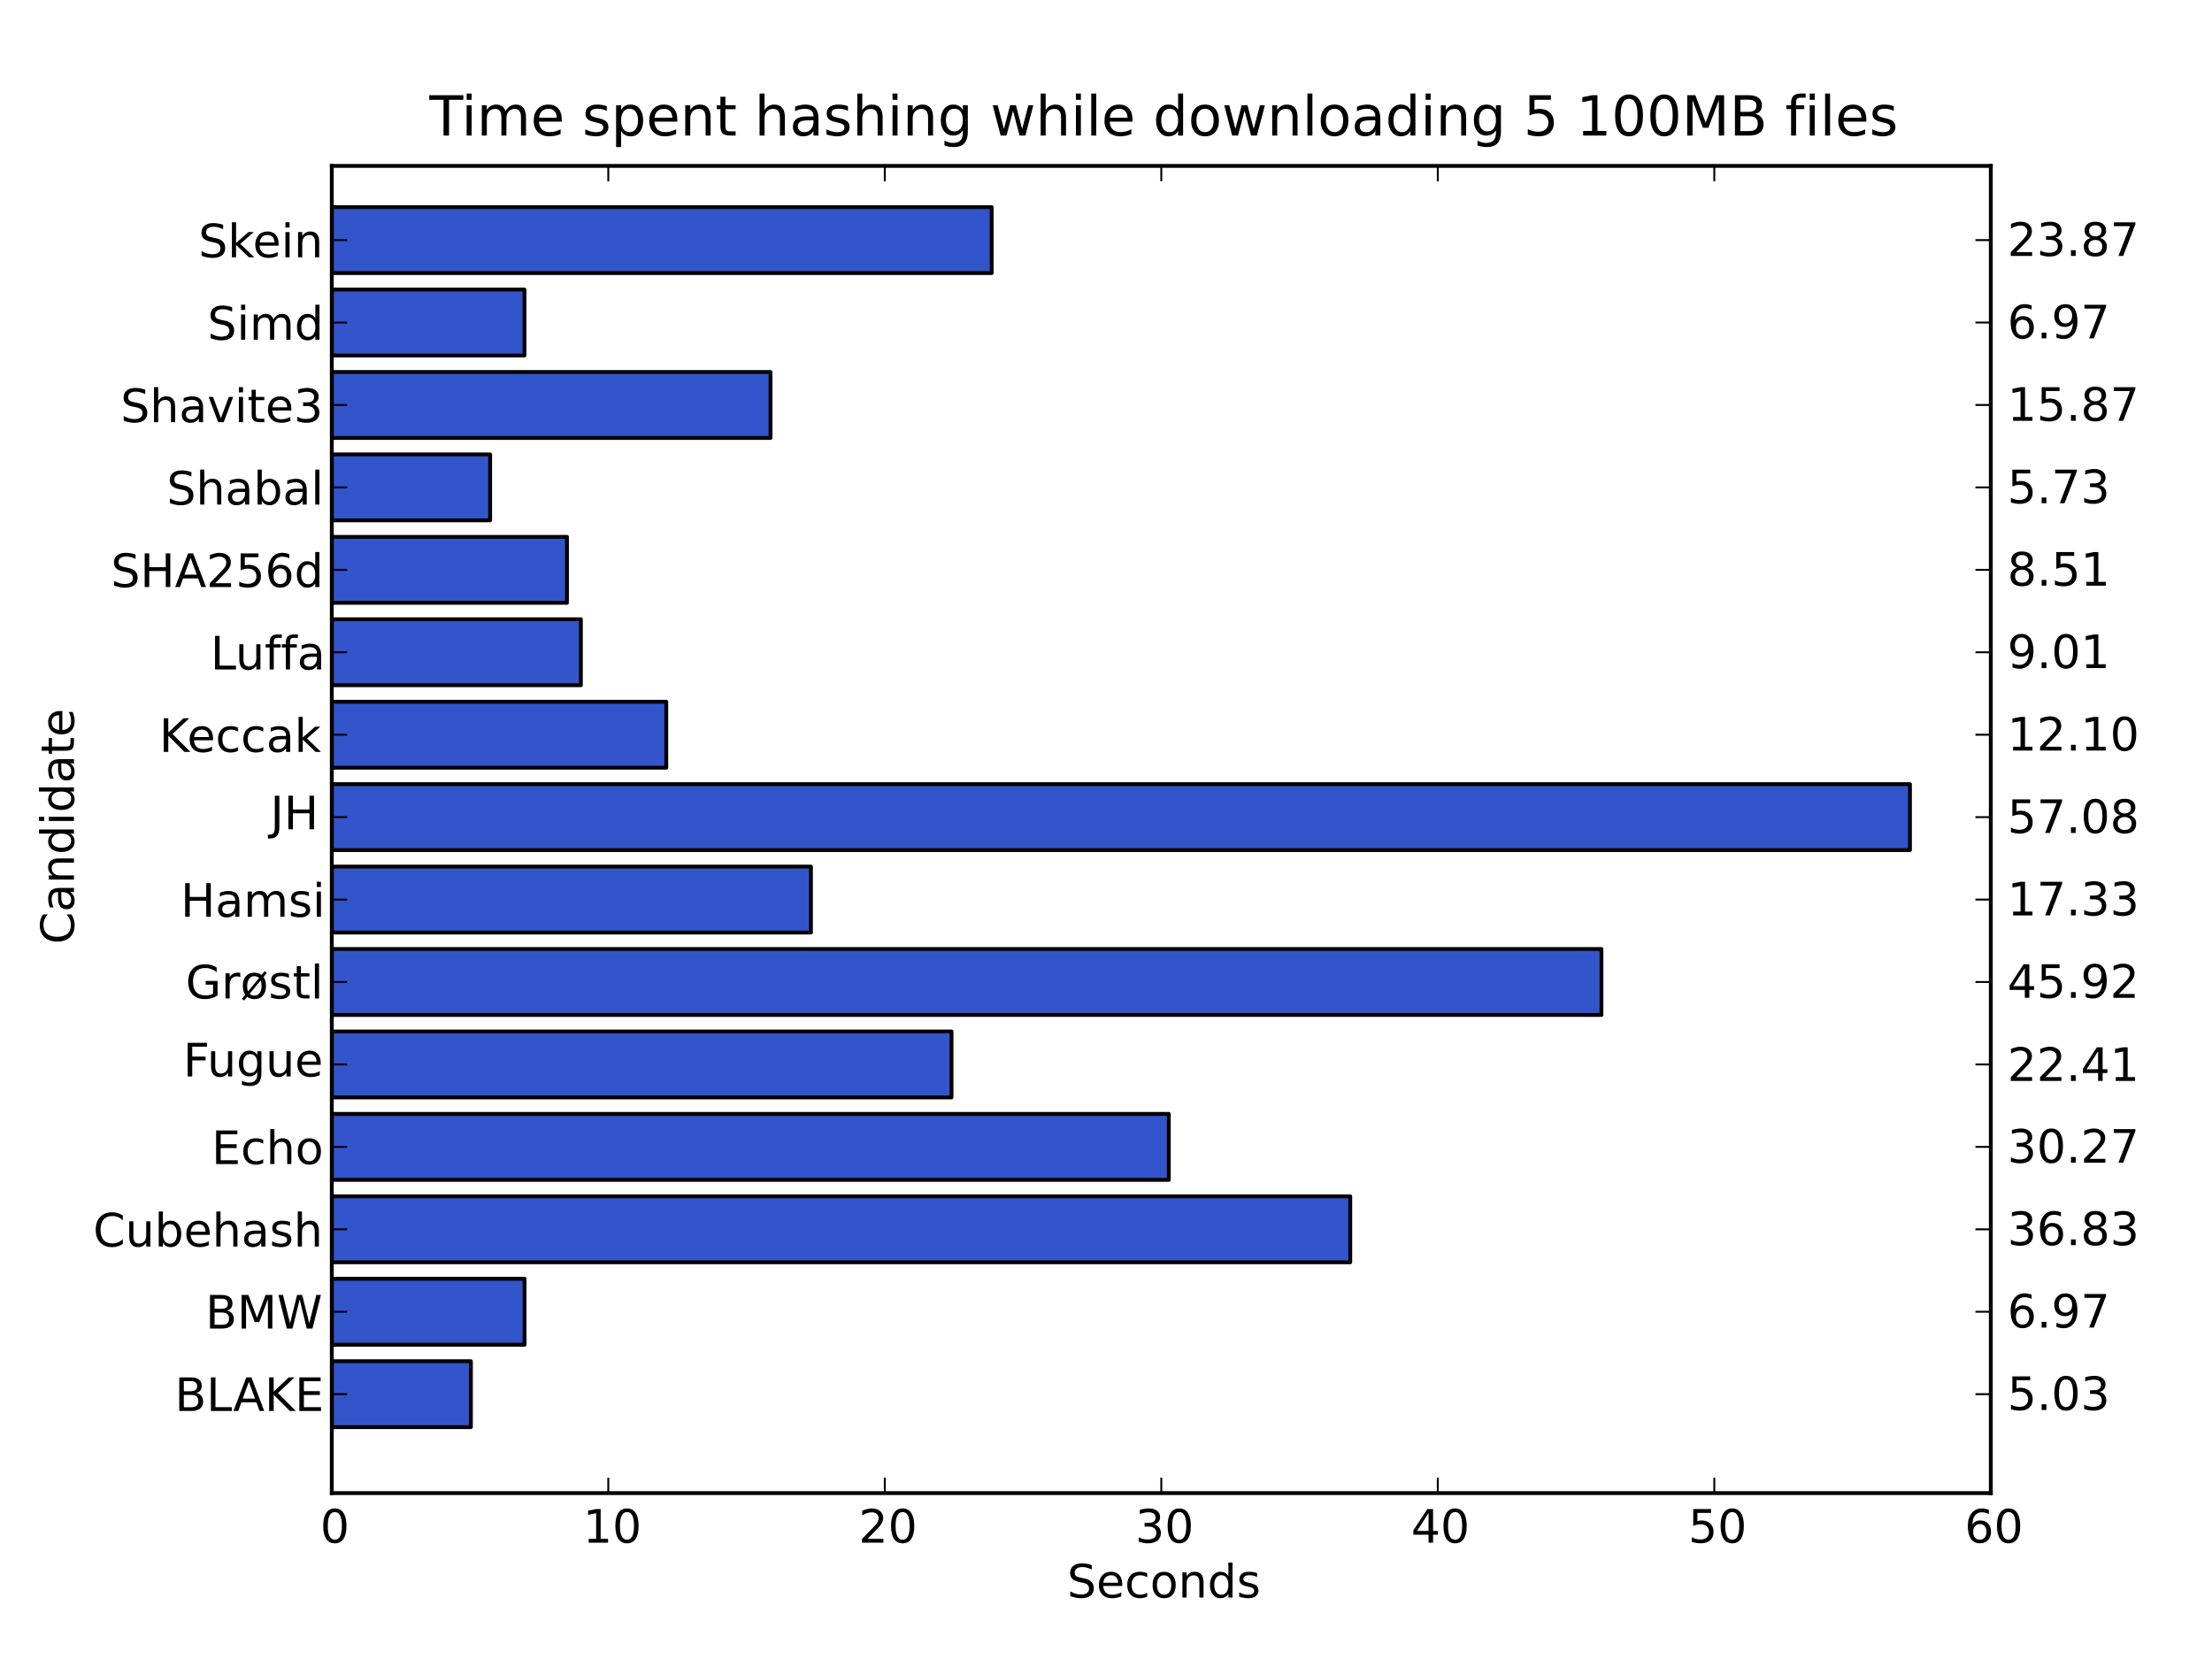 <?xml version="1.0" standalone="no"?>
<!DOCTYPE svg PUBLIC "-//W3C//DTD SVG 1.1//EN"
  "http://www.w3.org/Graphics/SVG/1.1/DTD/svg11.dtd">
<!-- Created with matplotlib (http://matplotlib.sourceforge.net/) -->
<svg width="576pt" height="432pt" viewBox="0 0 576 432"
   xmlns="http://www.w3.org/2000/svg"
   xmlns:xlink="http://www.w3.org/1999/xlink"
   version="1.1"
   id="svg1">
<rect x="0" y="0" width="576" height="432" fill="#333333" stroke="none"/>
<g id="figure1">
<g id="patch1">
<path style="fill: #ffffff; stroke: #ffffff; stroke-width: 1; stroke-linejoin: round; stroke-linecap: square;  opacity: 1"  d="M0 432L576 432L576 0
L0 0L0 432"/>
</g>
<g id="axes1">
<g id="patch2">
<path style="fill: #ffffff; opacity: 1"  d="M86.4 388.8L518.4 388.8L518.4 43.2
L86.4 43.2L86.4 388.8"/>
</g>
<g id="patch3">
<defs>
  <clipPath id="p9ee3a203635fc7e74cf248b87b5ff425">
<rect x="86.4" y="43.2" width="432" height="345.6"/>
  </clipPath>
</defs><path style="fill: #3355cc; stroke: #000000; stroke-width: 1; stroke-linejoin: round; stroke-linecap: square;  opacity: 1" clip-path="url(#p9ee3a203635fc7e74cf248b87b5ff425)" d="M86.4 371.627L122.622 371.627L122.622 354.455
L86.4 354.455L86.4 371.627"/>
</g>
<g id="patch4">
<path style="fill: #3355cc; stroke: #000000; stroke-width: 1; stroke-linejoin: round; stroke-linecap: square;  opacity: 1" clip-path="url(#p9ee3a203635fc7e74cf248b87b5ff425)" d="M86.4 350.161L136.592 350.161L136.592 332.989
L86.4 332.989L86.4 350.161"/>
</g>
<g id="patch5">
<path style="fill: #3355cc; stroke: #000000; stroke-width: 1; stroke-linejoin: round; stroke-linecap: square;  opacity: 1" clip-path="url(#p9ee3a203635fc7e74cf248b87b5ff425)" d="M86.4 328.696L351.605 328.696L351.605 311.523
L86.4 311.523L86.4 328.696"/>
</g>
<g id="patch6">
<path style="fill: #3355cc; stroke: #000000; stroke-width: 1; stroke-linejoin: round; stroke-linecap: square;  opacity: 1" clip-path="url(#p9ee3a203635fc7e74cf248b87b5ff425)" d="M86.4 307.23L304.354 307.23L304.354 290.057
L86.4 290.057L86.4 307.23"/>
</g>
<g id="patch7">
<path style="fill: #3355cc; stroke: #000000; stroke-width: 1; stroke-linejoin: round; stroke-linecap: square;  opacity: 1" clip-path="url(#p9ee3a203635fc7e74cf248b87b5ff425)" d="M86.4 285.764L247.771 285.764L247.771 268.591
L86.4 268.591L86.4 285.764"/>
</g>
<g id="patch8">
<path style="fill: #3355cc; stroke: #000000; stroke-width: 1; stroke-linejoin: round; stroke-linecap: square;  opacity: 1" clip-path="url(#p9ee3a203635fc7e74cf248b87b5ff425)" d="M86.4 264.298L417.011 264.298L417.011 247.125
L86.4 247.125L86.4 264.298"/>
</g>
<g id="patch9">
<path style="fill: #3355cc; stroke: #000000; stroke-width: 1; stroke-linejoin: round; stroke-linecap: square;  opacity: 1" clip-path="url(#p9ee3a203635fc7e74cf248b87b5ff425)" d="M86.4 242.832L211.169 242.832L211.169 225.66
L86.4 225.66L86.4 242.832"/>
</g>
<g id="patch10">
<path style="fill: #3355cc; stroke: #000000; stroke-width: 1; stroke-linejoin: round; stroke-linecap: square;  opacity: 1" clip-path="url(#p9ee3a203635fc7e74cf248b87b5ff425)" d="M86.4 221.366L497.351 221.366L497.351 204.194
L86.4 204.194L86.4 221.366"/>
</g>
<g id="patch11">
<path style="fill: #3355cc; stroke: #000000; stroke-width: 1; stroke-linejoin: round; stroke-linecap: square;  opacity: 1" clip-path="url(#p9ee3a203635fc7e74cf248b87b5ff425)" d="M86.4 199.901L173.497 199.901L173.497 182.728
L86.4 182.728L86.4 199.901"/>
</g>
<g id="patch12">
<path style="fill: #3355cc; stroke: #000000; stroke-width: 1; stroke-linejoin: round; stroke-linecap: square;  opacity: 1" clip-path="url(#p9ee3a203635fc7e74cf248b87b5ff425)" d="M86.4 178.435L151.261 178.435L151.261 161.262
L86.4 161.262L86.4 178.435"/>
</g>
<g id="patch13">
<path style="fill: #3355cc; stroke: #000000; stroke-width: 1; stroke-linejoin: round; stroke-linecap: square;  opacity: 1" clip-path="url(#p9ee3a203635fc7e74cf248b87b5ff425)" d="M86.4 156.969L147.637 156.969L147.637 139.796
L86.4 139.796L86.4 156.969"/>
</g>
<g id="patch14">
<path style="fill: #3355cc; stroke: #000000; stroke-width: 1; stroke-linejoin: round; stroke-linecap: square;  opacity: 1" clip-path="url(#p9ee3a203635fc7e74cf248b87b5ff425)" d="M86.4 135.503L127.631 135.503L127.631 118.33
L86.4 118.33L86.4 135.503"/>
</g>
<g id="patch15">
<path style="fill: #3355cc; stroke: #000000; stroke-width: 1; stroke-linejoin: round; stroke-linecap: square;  opacity: 1" clip-path="url(#p9ee3a203635fc7e74cf248b87b5ff425)" d="M86.4 114.037L200.641 114.037L200.641 96.865
L86.4 96.865L86.4 114.037"/>
</g>
<g id="patch16">
<path style="fill: #3355cc; stroke: #000000; stroke-width: 1; stroke-linejoin: round; stroke-linecap: square;  opacity: 1" clip-path="url(#p9ee3a203635fc7e74cf248b87b5ff425)" d="M86.4 92.571L136.571 92.571L136.571 75.399
L86.4 75.399L86.4 92.571"/>
</g>
<g id="patch17">
<path style="fill: #3355cc; stroke: #000000; stroke-width: 1; stroke-linejoin: round; stroke-linecap: square;  opacity: 1" clip-path="url(#p9ee3a203635fc7e74cf248b87b5ff425)" d="M86.4 71.106L258.228 71.106L258.228 53.933
L86.4 53.933L86.4 71.106"/>
</g>
<g id="matplotlib.axis1">
<g id="xtick1">
<g id="line2d1">
<defs><path id="m30e32995789d870ad79a2e54c91cf9c6" d="M0 0L0 -4"/></defs>
<g ><use style="fill: none; stroke: #000000; stroke-width: 0.5; stroke-linejoin: round; stroke-linecap: butt;  opacity: 1" xlink:href="#m30e32995789d870ad79a2e54c91cf9c6" x="86.4" y="388.8"/>
</g></g>
<g id="line2d2">
<defs><path id="m9281cae24120827b11d5ea8a7ad3e96b" d="M0 0L0 4"/></defs>
<g ><use style="fill: none; stroke: #000000; stroke-width: 0.5; stroke-linejoin: round; stroke-linecap: butt;  opacity: 1" xlink:href="#m9281cae24120827b11d5ea8a7ad3e96b" x="86.4" y="43.2"/>
</g></g>
<g id="text1">
<defs>
<path id="c_7a2040fe3b94fcd41d0a72c84e93b115" d="M31.781 -66.406q-7.609 0 -11.453 7.5q-3.828 7.484 -3.828 22.531q0 14.984 3.828 22.484q3.844 7.5 11.453 7.5q7.672 0 11.5 -7.5q3.844 -7.5 3.844 -22.484q0 -15.047 -3.844 -22.531q-3.828 -7.5 -11.5 -7.5M31.781 -74.219q12.266 0 18.734 9.703q6.469 9.688 6.469 28.141q0 18.406 -6.469 28.109q-6.469 9.688 -18.734 9.688q-12.25 0 -18.719 -9.688q-6.469 -9.703 -6.469 -28.109q0 -18.453 6.469 -28.141q6.469 -9.703 18.719 -9.703"/>
</defs>
<g style="fill: #000000; opacity: 1" transform="translate(83.377,401.706)scale(0.12)">
<use xlink:href="#c_7a2040fe3b94fcd41d0a72c84e93b115"/>
</g>
</g>
</g>
<g id="xtick2">
<g id="line2d3">
<g ><use style="fill: none; stroke: #000000; stroke-width: 0.5; stroke-linejoin: round; stroke-linecap: butt;  opacity: 1" xlink:href="#m30e32995789d870ad79a2e54c91cf9c6" x="158.4" y="388.8"/>
</g></g>
<g id="line2d4">
<g ><use style="fill: none; stroke: #000000; stroke-width: 0.5; stroke-linejoin: round; stroke-linecap: butt;  opacity: 1" xlink:href="#m9281cae24120827b11d5ea8a7ad3e96b" x="158.4" y="43.2"/>
</g></g>
<g id="text2">
<defs>
<path id="c_42baa63129a918535c52adb20d687ea7" d="M12.406 -8.297l16.109 0l0 -55.625l-17.531 3.516l0 -8.984l17.438 -3.516l9.859 0l0 64.609l16.109 0l0 8.297l-41.984 0z"/>
</defs>
<g style="fill: #000000; opacity: 1" transform="translate(151.814,401.706)scale(0.12)">
<use xlink:href="#c_42baa63129a918535c52adb20d687ea7"/>
<use xlink:href="#c_7a2040fe3b94fcd41d0a72c84e93b115" x="63.623"/>
</g>
</g>
</g>
<g id="xtick3">
<g id="line2d5">
<g ><use style="fill: none; stroke: #000000; stroke-width: 0.5; stroke-linejoin: round; stroke-linecap: butt;  opacity: 1" xlink:href="#m30e32995789d870ad79a2e54c91cf9c6" x="230.4" y="388.8"/>
</g></g>
<g id="line2d6">
<g ><use style="fill: none; stroke: #000000; stroke-width: 0.5; stroke-linejoin: round; stroke-linecap: butt;  opacity: 1" xlink:href="#m9281cae24120827b11d5ea8a7ad3e96b" x="230.4" y="43.2"/>
</g></g>
<g id="text3">
<defs>
<path id="c_ed3f3ed3ebfbd18bcb9c012009a68ad1" d="M19.188 -8.297l34.422 0l0 8.297l-46.281 0l0 -8.297q5.609 -5.812 15.297 -15.594q9.703 -9.797 12.188 -12.641q4.734 -5.312 6.609 -9q1.891 -3.688 1.891 -7.25q0 -5.812 -4.078 -9.469q-4.078 -3.672 -10.625 -3.672q-4.641 0 -9.797 1.609q-5.141 1.609 -11 4.891l0 -9.969q5.953 -2.391 11.125 -3.609q5.188 -1.219 9.484 -1.219q11.328 0 18.062 5.672q6.734 5.656 6.734 15.125q0 4.5 -1.688 8.531q-1.672 4.016 -6.125 9.484q-1.219 1.422 -7.766 8.188q-6.531 6.766 -18.453 18.922"/>
</defs>
<g style="fill: #000000; opacity: 1" transform="translate(223.595,401.706)scale(0.12)">
<use xlink:href="#c_ed3f3ed3ebfbd18bcb9c012009a68ad1"/>
<use xlink:href="#c_7a2040fe3b94fcd41d0a72c84e93b115" x="63.623"/>
</g>
</g>
</g>
<g id="xtick4">
<g id="line2d7">
<g ><use style="fill: none; stroke: #000000; stroke-width: 0.5; stroke-linejoin: round; stroke-linecap: butt;  opacity: 1" xlink:href="#m30e32995789d870ad79a2e54c91cf9c6" x="302.4" y="388.8"/>
</g></g>
<g id="line2d8">
<g ><use style="fill: none; stroke: #000000; stroke-width: 0.5; stroke-linejoin: round; stroke-linecap: butt;  opacity: 1" xlink:href="#m9281cae24120827b11d5ea8a7ad3e96b" x="302.4" y="43.2"/>
</g></g>
<g id="text4">
<defs>
<path id="c_3dcfa38a02242cb63ec6726c6e70be7a" d="M40.578 -39.312q7.078 1.516 11.047 6.312q3.984 4.781 3.984 11.812q0 10.781 -7.422 16.703q-7.422 5.906 -21.094 5.906q-4.578 0 -9.438 -0.906q-4.859 -0.906 -10.031 -2.719l0 -9.516q4.094 2.391 8.969 3.609q4.891 1.219 10.219 1.219q9.266 0 14.125 -3.656q4.859 -3.656 4.859 -10.641q0 -6.453 -4.516 -10.078q-4.516 -3.641 -12.562 -3.641l-8.5 0l0 -8.109l8.891 0q7.266 0 11.125 -2.906q3.859 -2.906 3.859 -8.375q0 -5.609 -3.984 -8.609q-3.969 -3.016 -11.391 -3.016q-4.062 0 -8.703 0.891q-4.641 0.875 -10.203 2.719l0 -8.781q5.625 -1.562 10.531 -2.344q4.906 -0.781 9.25 -0.781q11.234 0 17.766 5.109q6.547 5.094 6.547 13.781q0 6.062 -3.469 10.234q-3.469 4.172 -9.859 5.781"/>
</defs>
<g style="fill: #000000; opacity: 1" transform="translate(295.619,401.706)scale(0.12)">
<use xlink:href="#c_3dcfa38a02242cb63ec6726c6e70be7a"/>
<use xlink:href="#c_7a2040fe3b94fcd41d0a72c84e93b115" x="63.623"/>
</g>
</g>
</g>
<g id="xtick5">
<g id="line2d9">
<g ><use style="fill: none; stroke: #000000; stroke-width: 0.5; stroke-linejoin: round; stroke-linecap: butt;  opacity: 1" xlink:href="#m30e32995789d870ad79a2e54c91cf9c6" x="374.4" y="388.8"/>
</g></g>
<g id="line2d10">
<g ><use style="fill: none; stroke: #000000; stroke-width: 0.5; stroke-linejoin: round; stroke-linecap: butt;  opacity: 1" xlink:href="#m9281cae24120827b11d5ea8a7ad3e96b" x="374.4" y="43.2"/>
</g></g>
<g id="text5">
<defs>
<path id="c_a0416418d96557a09b8c1332d34883ba" d="M37.797 -64.312l-24.906 38.922l24.906 0zM35.203 -72.906l12.406 0l0 47.516l10.406 0l0 8.203l-10.406 0l0 17.188l-9.812 0l0 -17.188l-32.906 0l0 -9.516z"/>
</defs>
<g style="fill: #000000; opacity: 1" transform="translate(367.455,401.706)scale(0.12)">
<use xlink:href="#c_a0416418d96557a09b8c1332d34883ba"/>
<use xlink:href="#c_7a2040fe3b94fcd41d0a72c84e93b115" x="63.623"/>
</g>
</g>
</g>
<g id="xtick6">
<g id="line2d11">
<g ><use style="fill: none; stroke: #000000; stroke-width: 0.5; stroke-linejoin: round; stroke-linecap: butt;  opacity: 1" xlink:href="#m30e32995789d870ad79a2e54c91cf9c6" x="446.4" y="388.8"/>
</g></g>
<g id="line2d12">
<g ><use style="fill: none; stroke: #000000; stroke-width: 0.5; stroke-linejoin: round; stroke-linecap: butt;  opacity: 1" xlink:href="#m9281cae24120827b11d5ea8a7ad3e96b" x="446.4" y="43.2"/>
</g></g>
<g id="text6">
<defs>
<path id="c_1260a2df50f305f3db244e29828f968e" d="M10.797 -72.906l38.719 0l0 8.312l-29.688 0l0 17.859q2.141 -0.734 4.281 -1.094q2.156 -0.359 4.312 -0.359q12.203 0 19.328 6.688q7.141 6.688 7.141 18.109q0 11.766 -7.328 18.297q-7.328 6.516 -20.656 6.516q-4.594 0 -9.359 -0.781q-4.75 -0.781 -9.828 -2.344l0 -9.922q4.391 2.391 9.078 3.562q4.688 1.172 9.906 1.172q8.453 0 13.375 -4.438q4.938 -4.438 4.938 -12.062q0 -7.609 -4.938 -12.047q-4.922 -4.453 -13.375 -4.453q-3.953 0 -7.891 0.875q-3.922 0.875 -8.016 2.734z"/>
</defs>
<g style="fill: #000000; opacity: 1" transform="translate(439.619,401.706)scale(0.12)">
<use xlink:href="#c_1260a2df50f305f3db244e29828f968e"/>
<use xlink:href="#c_7a2040fe3b94fcd41d0a72c84e93b115" x="63.623"/>
</g>
</g>
</g>
<g id="xtick7">
<g id="line2d13">
<g ><use style="fill: none; stroke: #000000; stroke-width: 0.5; stroke-linejoin: round; stroke-linecap: butt;  opacity: 1" xlink:href="#m30e32995789d870ad79a2e54c91cf9c6" x="518.4" y="388.8"/>
</g></g>
<g id="line2d14">
<g ><use style="fill: none; stroke: #000000; stroke-width: 0.5; stroke-linejoin: round; stroke-linecap: butt;  opacity: 1" xlink:href="#m9281cae24120827b11d5ea8a7ad3e96b" x="518.4" y="43.2"/>
</g></g>
<g id="text7">
<defs>
<path id="c_cc8d6d580d1b10c8632f7a42cd53db8a" d="M33.016 -40.375q-6.641 0 -10.531 4.547q-3.875 4.531 -3.875 12.438q0 7.859 3.875 12.438q3.891 4.562 10.531 4.562q6.641 0 10.516 -4.562q3.875 -4.578 3.875 -12.438q0 -7.906 -3.875 -12.438q-3.875 -4.547 -10.516 -4.547M52.594 -71.297l0 8.984q-3.719 -1.75 -7.5 -2.672q-3.781 -0.938 -7.5 -0.938q-9.766 0 -14.922 6.594q-5.141 6.594 -5.875 19.922q2.875 -4.25 7.219 -6.516q4.359 -2.266 9.578 -2.266q10.984 0 17.359 6.672q6.375 6.656 6.375 18.125q0 11.234 -6.641 18.031q-6.641 6.781 -17.672 6.781q-12.656 0 -19.344 -9.688q-6.688 -9.703 -6.688 -28.109q0 -17.281 8.203 -27.562q8.203 -10.281 22.016 -10.281q3.719 0 7.5 0.734q3.781 0.734 7.891 2.188"/>
</defs>
<g style="fill: #000000; opacity: 1" transform="translate(511.58,401.706)scale(0.12)">
<use xlink:href="#c_cc8d6d580d1b10c8632f7a42cd53db8a"/>
<use xlink:href="#c_7a2040fe3b94fcd41d0a72c84e93b115" x="63.623"/>
</g>
</g>
</g>
<g id="text8">
<defs>
<path id="c_b672e4bee30772019085dff1098f516d" d="M53.516 -70.516l0 9.625q-5.609 -2.688 -10.594 -4q-4.984 -1.328 -9.625 -1.328q-8.047 0 -12.422 3.125q-4.375 3.125 -4.375 8.891q0 4.844 2.906 7.312q2.906 2.453 11.016 3.969l5.953 1.219q11.031 2.109 16.281 7.406q5.25 5.297 5.25 14.172q0 10.609 -7.109 16.078q-7.094 5.469 -20.812 5.469q-5.172 0 -11.016 -1.172q-5.828 -1.172 -12.078 -3.469l0 -10.156q6 3.359 11.766 5.078q5.766 1.703 11.328 1.703q8.438 0 13.031 -3.312q4.594 -3.328 4.594 -9.484q0 -5.359 -3.297 -8.391q-3.297 -3.031 -10.812 -4.547l-6.016 -1.172q-11.031 -2.188 -15.969 -6.875q-4.922 -4.688 -4.922 -13.047q0 -9.672 6.812 -15.234q6.812 -5.562 18.766 -5.562q5.141 0 10.453 0.938q5.328 0.922 10.891 2.766"/>
<path id="c_0bce5afba2dc6b9024b26277c38ad8e8" d="M56.203 -29.594l0 4.391l-41.312 0q0.594 9.281 5.594 14.141q5 4.859 13.938 4.859q5.172 0 10.031 -1.266q4.859 -1.266 9.656 -3.812l0 8.5q-4.844 2.047 -9.922 3.125q-5.078 1.078 -10.297 1.078q-13.094 0 -20.734 -7.609q-7.641 -7.625 -7.641 -20.625q0 -13.422 7.25 -21.297q7.25 -7.891 19.562 -7.891q11.031 0 17.453 7.109q6.422 7.094 6.422 19.297M47.219 -32.234q-0.094 -7.359 -4.125 -11.75q-4.031 -4.406 -10.672 -4.406q-7.516 0 -12.031 4.25q-4.516 4.25 -5.203 11.969z"/>
<path id="c_d650c37394b681142a10dfc54356d478" d="M48.781 -52.594l0 8.406q-3.812 -2.109 -7.641 -3.156q-3.828 -1.047 -7.734 -1.047q-8.75 0 -13.594 5.547q-4.828 5.531 -4.828 15.547q0 10.016 4.828 15.562q4.844 5.531 13.594 5.531q3.906 0 7.734 -1.047q3.828 -1.047 7.641 -3.156l0 8.312q-3.766 1.75 -7.797 2.625q-4.016 0.891 -8.562 0.891q-12.359 0 -19.641 -7.766q-7.266 -7.766 -7.266 -20.953q0 -13.375 7.344 -21.031q7.359 -7.672 20.156 -7.672q4.141 0 8.094 0.859q3.953 0.844 7.672 2.547"/>
<path id="c_f05dd90d41f04bb96ef1ca503cc2044b" d="M30.609 -48.391q-7.219 0 -11.422 5.641q-4.203 5.641 -4.203 15.453q0 9.812 4.172 15.453q4.188 5.641 11.453 5.641q7.188 0 11.375 -5.656q4.203 -5.672 4.203 -15.438q0 -9.719 -4.203 -15.406q-4.188 -5.688 -11.375 -5.688M30.609 -56q11.719 0 18.406 7.625q6.703 7.609 6.703 21.078q0 13.422 -6.703 21.078q-6.688 7.641 -18.406 7.641q-11.766 0 -18.438 -7.641q-6.656 -7.656 -6.656 -21.078q0 -13.469 6.656 -21.078q6.672 -7.625 18.438 -7.625"/>
<path id="c_fe791a90f5471e2ab20a5ed41a7fa451" d="M54.891 -33.016l0 33.016l-8.984 0l0 -32.719q0 -7.766 -3.031 -11.609q-3.031 -3.859 -9.078 -3.859q-7.281 0 -11.484 4.641q-4.203 4.625 -4.203 12.641l0 30.906l-9.031 0l0 -54.688l9.031 0l0 8.5q3.234 -4.938 7.594 -7.375q4.375 -2.438 10.094 -2.438q9.422 0 14.25 5.828q4.844 5.828 4.844 17.156"/>
<path id="c_d821beae607506e87470f334d9ff47af" d="M45.406 -46.391l0 -29.594l8.984 0l0 75.984l-8.984 0l0 -8.203q-2.828 4.875 -7.156 7.25q-4.312 2.375 -10.375 2.375q-9.906 0 -16.141 -7.906q-6.219 -7.922 -6.219 -20.812q0 -12.891 6.219 -20.797q6.234 -7.906 16.141 -7.906q6.062 0 10.375 2.375q4.328 2.359 7.156 7.234M14.797 -27.297q0 9.906 4.078 15.547q4.078 5.641 11.203 5.641q7.125 0 11.219 -5.641q4.109 -5.641 4.109 -15.547q0 -9.906 -4.109 -15.547q-4.094 -5.641 -11.219 -5.641q-7.125 0 -11.203 5.641q-4.078 5.641 -4.078 15.547"/>
<path id="c_8e0810ad13fe20a2a87a2619799b154d" d="M44.281 -53.078l0 8.5q-3.797 -1.953 -7.906 -2.922q-4.094 -0.984 -8.5 -0.984q-6.688 0 -10.031 2.047q-3.344 2.047 -3.344 6.156q0 3.125 2.391 4.906q2.391 1.781 9.625 3.391l3.078 0.688q9.562 2.047 13.594 5.781q4.031 3.734 4.031 10.422q0 7.625 -6.031 12.078q-6.031 4.438 -16.578 4.438q-4.391 0 -9.156 -0.859q-4.766 -0.859 -10.031 -2.562l0 -9.281q4.984 2.594 9.812 3.891q4.828 1.281 9.578 1.281q6.344 0 9.75 -2.172q3.422 -2.172 3.422 -6.125q0 -3.656 -2.469 -5.609q-2.453 -1.953 -10.812 -3.766l-3.125 -0.734q-8.344 -1.75 -12.062 -5.391q-3.703 -3.641 -3.703 -9.984q0 -7.719 5.469 -11.906q5.469 -4.203 15.531 -4.203q4.969 0 9.359 0.734q4.406 0.719 8.109 2.188"/>
</defs>
<g style="fill: #000000; opacity: 1" transform="translate(277.869,416.003)scale(0.12)">
<use xlink:href="#c_b672e4bee30772019085dff1098f516d"/>
<use xlink:href="#c_0bce5afba2dc6b9024b26277c38ad8e8" x="63.477"/>
<use xlink:href="#c_d650c37394b681142a10dfc54356d478" x="125"/>
<use xlink:href="#c_f05dd90d41f04bb96ef1ca503cc2044b" x="179.98"/>
<use xlink:href="#c_fe791a90f5471e2ab20a5ed41a7fa451" x="241.162"/>
<use xlink:href="#c_d821beae607506e87470f334d9ff47af" x="304.541"/>
<use xlink:href="#c_8e0810ad13fe20a2a87a2619799b154d" x="368.018"/>
</g>
</g>
</g>
<g id="matplotlib.axis2">
<g id="ytick1">
<g id="line2d15">
<defs><path id="m3400efa6b1638b3fea9e19e898273957" d="M0 0L4 0"/></defs>
<g ><use style="fill: none; stroke: #000000; stroke-width: 0.5; stroke-linejoin: round; stroke-linecap: butt;  opacity: 1" xlink:href="#m3400efa6b1638b3fea9e19e898273957" x="86.4" y="363.041"/>
</g></g>
<g id="line2d16">
<defs><path id="m20b58b2501143cb5e0a5e8f1ef6f1643" d="M0 0L-4 0"/></defs>
<g ><use style="fill: none; stroke: #000000; stroke-width: 0.5; stroke-linejoin: round; stroke-linecap: butt;  opacity: 1" xlink:href="#m20b58b2501143cb5e0a5e8f1ef6f1643" x="518.4" y="363.041"/>
</g></g>
<g id="text9">
<defs>
<path id="c_425fd1cbcd899bef0a79975ae4756bf8" d="M19.672 -34.812l0 26.703l15.828 0q7.953 0 11.781 -3.297q3.844 -3.297 3.844 -10.078q0 -6.844 -3.844 -10.078q-3.828 -3.25 -11.781 -3.25zM19.672 -64.797l0 21.969l14.609 0q7.219 0 10.75 -2.703q3.547 -2.719 3.547 -8.281q0 -5.516 -3.547 -8.25q-3.531 -2.734 -10.75 -2.734zM9.812 -72.906l25.203 0q11.281 0 17.375 4.688q6.109 4.688 6.109 13.328q0 6.703 -3.125 10.656q-3.125 3.953 -9.188 4.922q7.281 1.562 11.312 6.531q4.031 4.953 4.031 12.375q0 9.766 -6.641 15.094q-6.641 5.312 -18.906 5.312l-26.172 0z"/>
<path id="c_07e3f33241aff50afcba519606f2a979" d="M9.812 -72.906l9.859 0l0 64.609l35.5 0l0 8.297l-45.359 0z"/>
<path id="c_6023715d605f81e6eb43b7f9d77e7c51" d="M34.188 -63.188l-13.391 36.281l26.812 0zM28.609 -72.906l11.188 0l27.781 72.906l-10.25 0l-6.641 -18.703l-32.859 0l-6.641 18.703l-10.406 0z"/>
<path id="c_7aecf22c350a602b3f972fa102c17cac" d="M9.812 -72.906l9.859 0l0 30.812l32.719 -30.812l12.703 0l-36.188 33.984l38.766 38.922l-12.984 0l-35.016 -35.109l0 35.109l-9.859 0z"/>
<path id="c_dbe439baa035de1a298d0549b22269d8" d="M9.812 -72.906l46.094 0l0 8.312l-36.234 0l0 21.578l34.719 0l0 8.297l-34.719 0l0 26.422l37.109 0l0 8.297l-46.969 0z"/>
</defs>
<g style="fill: #000000; opacity: 1" transform="translate(45.509,367.416)scale(0.12)">
<use xlink:href="#c_425fd1cbcd899bef0a79975ae4756bf8"/>
<use xlink:href="#c_07e3f33241aff50afcba519606f2a979" x="68.604"/>
<use xlink:href="#c_6023715d605f81e6eb43b7f9d77e7c51" x="126.566"/>
<use xlink:href="#c_7aecf22c350a602b3f972fa102c17cac" x="194.975"/>
<use xlink:href="#c_dbe439baa035de1a298d0549b22269d8" x="260.551"/>
</g>
</g>
</g>
<g id="ytick2">
<g id="line2d17">
<g ><use style="fill: none; stroke: #000000; stroke-width: 0.5; stroke-linejoin: round; stroke-linecap: butt;  opacity: 1" xlink:href="#m3400efa6b1638b3fea9e19e898273957" x="86.4" y="341.575"/>
</g></g>
<g id="line2d18">
<g ><use style="fill: none; stroke: #000000; stroke-width: 0.5; stroke-linejoin: round; stroke-linecap: butt;  opacity: 1" xlink:href="#m20b58b2501143cb5e0a5e8f1ef6f1643" x="518.4" y="341.575"/>
</g></g>
<g id="text10">
<defs>
<path id="c_72234ddc5dcad8d05c893ef0371171da" d="M9.812 -72.906l14.703 0l18.594 49.609l18.703 -49.609l14.703 0l0 72.906l-9.625 0l0 -64.016l-18.797 50l-9.906 0l-18.797 -50l0 64.016l-9.578 0z"/>
<path id="c_a61a29e824874b7d7ff806198f94f785" d="M3.328 -72.906l9.953 0l15.328 61.625l15.281 -61.625l11.094 0l15.328 61.625l15.281 -61.625l10.016 0l-18.312 72.906l-12.406 0l-15.375 -63.281l-15.531 63.281l-12.406 0z"/>
</defs>
<g style="fill: #000000; opacity: 1" transform="translate(53.509,345.95)scale(0.12)">
<use xlink:href="#c_425fd1cbcd899bef0a79975ae4756bf8"/>
<use xlink:href="#c_72234ddc5dcad8d05c893ef0371171da" x="68.604"/>
<use xlink:href="#c_a61a29e824874b7d7ff806198f94f785" x="154.883"/>
</g>
</g>
</g>
<g id="ytick3">
<g id="line2d19">
<g ><use style="fill: none; stroke: #000000; stroke-width: 0.5; stroke-linejoin: round; stroke-linecap: butt;  opacity: 1" xlink:href="#m3400efa6b1638b3fea9e19e898273957" x="86.4" y="320.109"/>
</g></g>
<g id="line2d20">
<g ><use style="fill: none; stroke: #000000; stroke-width: 0.5; stroke-linejoin: round; stroke-linecap: butt;  opacity: 1" xlink:href="#m20b58b2501143cb5e0a5e8f1ef6f1643" x="518.4" y="320.109"/>
</g></g>
<g id="text11">
<defs>
<path id="c_a469f8ee191679fe73f3b765bd271597" d="M64.406 -67.281l0 10.391q-4.984 -4.641 -10.625 -6.922q-5.641 -2.297 -11.984 -2.297q-12.5 0 -19.141 7.641q-6.641 7.641 -6.641 22.094q0 14.406 6.641 22.047q6.641 7.641 19.141 7.641q6.344 0 11.984 -2.297q5.641 -2.297 10.625 -6.938l0 10.312q-5.172 3.516 -10.969 5.281q-5.781 1.75 -12.219 1.75q-16.562 0 -26.094 -10.125q-9.516 -10.141 -9.516 -27.672q0 -17.578 9.516 -27.703q9.531 -10.141 26.094 -10.141q6.531 0 12.312 1.734q5.797 1.734 10.875 5.203"/>
<path id="c_3b515ad41f960e225ec85275856806ca" d="M8.5 -21.578l0 -33.109l8.984 0l0 32.766q0 7.766 3.016 11.656q3.031 3.875 9.094 3.875q7.266 0 11.484 -4.641q4.234 -4.641 4.234 -12.656l0 -31l8.984 0l0 54.688l-8.984 0l0 -8.406q-3.266 4.984 -7.594 7.406q-4.312 2.422 -10.031 2.422q-9.422 0 -14.312 -5.859q-4.875 -5.859 -4.875 -17.141M31.109 -56z"/>
<path id="c_5cc9741494d2ad8f9764e03ae145569f" d="M48.688 -27.297q0 -9.906 -4.078 -15.547q-4.078 -5.641 -11.203 -5.641q-7.141 0 -11.219 5.641q-4.078 5.641 -4.078 15.547q0 9.906 4.078 15.547q4.078 5.641 11.219 5.641q7.125 0 11.203 -5.641q4.078 -5.641 4.078 -15.547M18.109 -46.391q2.844 -4.875 7.156 -7.234q4.328 -2.375 10.328 -2.375q9.969 0 16.188 7.906q6.234 7.906 6.234 20.797q0 12.891 -6.234 20.812q-6.219 7.906 -16.188 7.906q-6 0 -10.328 -2.375q-4.312 -2.375 -7.156 -7.25l0 8.203l-9.031 0l0 -75.984l9.031 0z"/>
<path id="c_74d54c94aa871ec39e2bc6697dde6c00" d="M54.891 -33.016l0 33.016l-8.984 0l0 -32.719q0 -7.766 -3.031 -11.609q-3.031 -3.859 -9.078 -3.859q-7.281 0 -11.484 4.641q-4.203 4.625 -4.203 12.641l0 30.906l-9.031 0l0 -75.984l9.031 0l0 29.797q3.234 -4.938 7.594 -7.375q4.375 -2.438 10.094 -2.438q9.422 0 14.25 5.828q4.844 5.828 4.844 17.156"/>
<path id="c_01d93a582460e35a7945ca50d148ffeb" d="M34.281 -27.484q-10.891 0 -15.094 2.484q-4.203 2.484 -4.203 8.5q0 4.781 3.156 7.594q3.156 2.797 8.562 2.797q7.484 0 12 -5.297q4.516 -5.297 4.516 -14.078l0 -2zM52.203 -31.203l0 31.203l-8.984 0l0 -8.297q-3.078 4.969 -7.672 7.344q-4.594 2.375 -11.234 2.375q-8.391 0 -13.359 -4.719q-4.953 -4.719 -4.953 -12.625q0 -9.219 6.172 -13.906q6.188 -4.688 18.438 -4.688l12.609 0l0 -0.891q0 -6.203 -4.078 -9.594q-4.078 -3.391 -11.453 -3.391q-4.688 0 -9.141 1.125q-4.438 1.125 -8.531 3.375l0 -8.312q4.922 -1.906 9.562 -2.844q4.641 -0.953 9.031 -0.953q11.875 0 17.734 6.156q5.859 6.141 5.859 18.641"/>
</defs>
<g style="fill: #000000; opacity: 1" transform="translate(24.259,324.586)scale(0.12)">
<use xlink:href="#c_a469f8ee191679fe73f3b765bd271597"/>
<use xlink:href="#c_3b515ad41f960e225ec85275856806ca" x="69.824"/>
<use xlink:href="#c_5cc9741494d2ad8f9764e03ae145569f" x="133.203"/>
<use xlink:href="#c_0bce5afba2dc6b9024b26277c38ad8e8" x="196.68"/>
<use xlink:href="#c_74d54c94aa871ec39e2bc6697dde6c00" x="258.203"/>
<use xlink:href="#c_01d93a582460e35a7945ca50d148ffeb" x="321.582"/>
<use xlink:href="#c_8e0810ad13fe20a2a87a2619799b154d" x="382.861"/>
<use xlink:href="#c_74d54c94aa871ec39e2bc6697dde6c00" x="434.961"/>
</g>
</g>
</g>
<g id="ytick4">
<g id="line2d21">
<g ><use style="fill: none; stroke: #000000; stroke-width: 0.5; stroke-linejoin: round; stroke-linecap: butt;  opacity: 1" xlink:href="#m3400efa6b1638b3fea9e19e898273957" x="86.4" y="298.643"/>
</g></g>
<g id="line2d22">
<g ><use style="fill: none; stroke: #000000; stroke-width: 0.5; stroke-linejoin: round; stroke-linecap: butt;  opacity: 1" xlink:href="#m20b58b2501143cb5e0a5e8f1ef6f1643" x="518.4" y="298.643"/>
</g></g>
<g id="text12">
<g style="fill: #000000; opacity: 1" transform="translate(55.103,303.12)scale(0.12)">
<use xlink:href="#c_dbe439baa035de1a298d0549b22269d8"/>
<use xlink:href="#c_d650c37394b681142a10dfc54356d478" x="63.184"/>
<use xlink:href="#c_74d54c94aa871ec39e2bc6697dde6c00" x="118.164"/>
<use xlink:href="#c_f05dd90d41f04bb96ef1ca503cc2044b" x="181.543"/>
</g>
</g>
</g>
<g id="ytick5">
<g id="line2d23">
<g ><use style="fill: none; stroke: #000000; stroke-width: 0.5; stroke-linejoin: round; stroke-linecap: butt;  opacity: 1" xlink:href="#m3400efa6b1638b3fea9e19e898273957" x="86.4" y="277.178"/>
</g></g>
<g id="line2d24">
<g ><use style="fill: none; stroke: #000000; stroke-width: 0.5; stroke-linejoin: round; stroke-linecap: butt;  opacity: 1" xlink:href="#m20b58b2501143cb5e0a5e8f1ef6f1643" x="518.4" y="277.178"/>
</g></g>
<g id="text13">
<defs>
<path id="c_5d9b0d099c491f27a9f40b391fa98eef" d="M9.812 -72.906l41.891 0l0 8.312l-32.031 0l0 21.484l28.906 0l0 8.297l-28.906 0l0 34.812l-9.859 0z"/>
<path id="c_e3864de5dabf2f8dd9eee74726882ec1" d="M45.406 -27.984q0 -9.766 -4.031 -15.125q-4.016 -5.375 -11.297 -5.375q-7.219 0 -11.25 5.375q-4.031 5.359 -4.031 15.125q0 9.719 4.031 15.094q4.031 5.375 11.25 5.375q7.281 0 11.297 -5.375q4.031 -5.375 4.031 -15.094M54.391 -6.781q0 13.953 -6.203 20.766q-6.188 6.812 -18.984 6.812q-4.734 0 -8.938 -0.703q-4.203 -0.703 -8.156 -2.172l0 -8.734q3.953 2.141 7.812 3.156q3.859 1.031 7.859 1.031q8.844 0 13.234 -4.609q4.391 -4.609 4.391 -13.938l0 -4.453q-2.781 4.844 -7.125 7.234q-4.344 2.391 -10.406 2.391q-10.047 0 -16.203 -7.656q-6.156 -7.672 -6.156 -20.328q0 -12.688 6.156 -20.344q6.156 -7.672 16.203 -7.672q6.062 0 10.406 2.391q4.344 2.391 7.125 7.219l0 -8.297l8.984 0z"/>
</defs>
<g style="fill: #000000; opacity: 1" transform="translate(47.697,280.303)scale(0.12)">
<use xlink:href="#c_5d9b0d099c491f27a9f40b391fa98eef"/>
<use xlink:href="#c_3b515ad41f960e225ec85275856806ca" x="52.02"/>
<use xlink:href="#c_e3864de5dabf2f8dd9eee74726882ec1" x="115.398"/>
<use xlink:href="#c_3b515ad41f960e225ec85275856806ca" x="178.875"/>
<use xlink:href="#c_0bce5afba2dc6b9024b26277c38ad8e8" x="242.254"/>
</g>
</g>
</g>
<g id="ytick6">
<g id="line2d25">
<g ><use style="fill: none; stroke: #000000; stroke-width: 0.5; stroke-linejoin: round; stroke-linecap: butt;  opacity: 1" xlink:href="#m3400efa6b1638b3fea9e19e898273957" x="86.4" y="255.712"/>
</g></g>
<g id="line2d26">
<g ><use style="fill: none; stroke: #000000; stroke-width: 0.5; stroke-linejoin: round; stroke-linecap: butt;  opacity: 1" xlink:href="#m20b58b2501143cb5e0a5e8f1ef6f1643" x="518.4" y="255.712"/>
</g></g>
<g id="text14">
<defs>
<path id="c_3b86f9879deccc43ffac57ae939fe3b7" d="M59.516 -10.406l0 -19.578l-16.109 0l0 -8.109l25.875 0l0 31.312q-5.703 4.047 -12.594 6.125q-6.875 2.078 -14.688 2.078q-17.094 0 -26.75 -9.984q-9.641 -10 -9.641 -27.812q0 -17.875 9.641 -27.859q9.656 -9.984 26.75 -9.984q7.125 0 13.547 1.766q6.422 1.75 11.844 5.172l0 10.5q-5.469 -4.641 -11.625 -6.984q-6.156 -2.344 -12.938 -2.344q-13.391 0 -20.109 7.469q-6.703 7.469 -6.703 22.266q0 14.75 6.703 22.219q6.719 7.469 20.109 7.469q5.219 0 9.312 -0.906q4.109 -0.906 7.375 -2.812"/>
<path id="c_6ec8d5749226675394676a5d2a3b468b" d="M41.109 -46.297q-1.516 -0.875 -3.297 -1.281q-1.781 -0.422 -3.922 -0.422q-7.625 0 -11.703 4.953q-4.078 4.953 -4.078 14.234l0 28.812l-9.031 0l0 -54.688l9.031 0l0 8.5q2.844 -4.984 7.375 -7.391q4.547 -2.422 11.047 -2.422q0.922 0 2.047 0.125q1.125 0.109 2.484 0.359z"/>
<path id="c_c786f9fd8b5a0231cc560f30e3cb4c6c" d="M44.188 -39.109l-23.781 28.906q2 2.047 4.516 3.031q2.516 0.969 5.688 0.969q7.188 0 11.375 -5.656q4.203 -5.672 4.203 -15.438q0 -3.859 -0.484 -6.703q-0.484 -2.859 -1.516 -5.109M40.719 -44.391q-2.047 -2 -4.562 -3q-2.516 -1 -5.547 -1q-7.359 0 -11.5 5.734q-4.125 5.734 -4.125 16.047q0 3.516 0.469 6.203q0.469 2.688 1.438 4.922zM10.797 -8.109q-2.641 -3.75 -3.969 -8.562q-1.312 -4.812 -1.312 -10.625q0 -13.469 6.656 -21.078q6.672 -7.625 18.438 -7.625q4.547 0 8.422 1.25q3.891 1.234 7.156 3.766l6.797 -8.203l4.641 3.859l-7.141 8.75q2.594 3.75 3.906 8.594q1.328 4.828 1.328 10.688q0 13.422 -6.703 21.078q-6.688 7.641 -18.406 7.641q-4.688 0 -8.625 -1.281q-3.922 -1.266 -7 -3.75l-6.781 8.203l-4.688 -3.812z"/>
<path id="c_0f8c41144cfbf448378cb6fd1cc8e549" d="M18.312 -70.219l0 15.531l18.5 0l0 6.984l-18.5 0l0 29.688q0 6.688 1.828 8.594q1.828 1.906 7.453 1.906l9.219 0l0 7.516l-9.219 0q-10.406 0 -14.359 -3.875q-3.953 -3.891 -3.953 -14.141l0 -29.688l-6.594 0l0 -6.984l6.594 0l0 -15.531z"/>
<path id="c_5099edb83619131346ae654950954dea" d="M9.422 -75.984l8.984 0l0 75.984l-8.984 0z"/>
</defs>
<g style="fill: #000000; opacity: 1" transform="translate(48.337,260.001)scale(0.12)">
<use xlink:href="#c_3b86f9879deccc43ffac57ae939fe3b7"/>
<use xlink:href="#c_6ec8d5749226675394676a5d2a3b468b" x="77.49"/>
<use xlink:href="#c_c786f9fd8b5a0231cc560f30e3cb4c6c" x="118.604"/>
<use xlink:href="#c_8e0810ad13fe20a2a87a2619799b154d" x="179.785"/>
<use xlink:href="#c_0f8c41144cfbf448378cb6fd1cc8e549" x="231.885"/>
<use xlink:href="#c_5099edb83619131346ae654950954dea" x="271.094"/>
</g>
</g>
</g>
<g id="ytick7">
<g id="line2d27">
<g ><use style="fill: none; stroke: #000000; stroke-width: 0.5; stroke-linejoin: round; stroke-linecap: butt;  opacity: 1" xlink:href="#m3400efa6b1638b3fea9e19e898273957" x="86.4" y="234.246"/>
</g></g>
<g id="line2d28">
<g ><use style="fill: none; stroke: #000000; stroke-width: 0.5; stroke-linejoin: round; stroke-linecap: butt;  opacity: 1" xlink:href="#m20b58b2501143cb5e0a5e8f1ef6f1643" x="518.4" y="234.246"/>
</g></g>
<g id="text15">
<defs>
<path id="c_5e9f44da4350eed47d2641510279ca20" d="M9.812 -72.906l9.859 0l0 29.891l35.844 0l0 -29.891l9.859 0l0 72.906l-9.859 0l0 -34.719l-35.844 0l0 34.719l-9.859 0z"/>
<path id="c_4653c6dfde66c7610eae0911760d3490" d="M52 -44.188q3.375 -6.062 8.062 -8.938q4.688 -2.875 11.031 -2.875q8.547 0 13.188 5.984q4.641 5.969 4.641 17l0 33.016l-9.031 0l0 -32.719q0 -7.859 -2.797 -11.656q-2.781 -3.812 -8.484 -3.812q-6.984 0 -11.047 4.641q-4.047 4.625 -4.047 12.641l0 30.906l-9.031 0l0 -32.719q0 -7.906 -2.781 -11.688q-2.781 -3.781 -8.594 -3.781q-6.891 0 -10.953 4.656q-4.047 4.656 -4.047 12.625l0 30.906l-9.031 0l0 -54.688l9.031 0l0 8.5q3.078 -5.031 7.375 -7.422q4.297 -2.391 10.203 -2.391q5.969 0 10.141 3.031q4.172 3.016 6.172 8.781"/>
<path id="c_6a63bda47b2f3da1cec6aadd80692cfe" d="M9.422 -54.688l8.984 0l0 54.688l-8.984 0zM9.422 -75.984l8.984 0l0 11.391l-8.984 0z"/>
</defs>
<g style="fill: #000000; opacity: 1" transform="translate(47.041,238.723)scale(0.12)">
<use xlink:href="#c_5e9f44da4350eed47d2641510279ca20"/>
<use xlink:href="#c_01d93a582460e35a7945ca50d148ffeb" x="75.195"/>
<use xlink:href="#c_4653c6dfde66c7610eae0911760d3490" x="136.475"/>
<use xlink:href="#c_8e0810ad13fe20a2a87a2619799b154d" x="233.887"/>
<use xlink:href="#c_6a63bda47b2f3da1cec6aadd80692cfe" x="285.986"/>
</g>
</g>
</g>
<g id="ytick8">
<g id="line2d29">
<g ><use style="fill: none; stroke: #000000; stroke-width: 0.5; stroke-linejoin: round; stroke-linecap: butt;  opacity: 1" xlink:href="#m3400efa6b1638b3fea9e19e898273957" x="86.4" y="212.78"/>
</g></g>
<g id="line2d30">
<g ><use style="fill: none; stroke: #000000; stroke-width: 0.5; stroke-linejoin: round; stroke-linecap: butt;  opacity: 1" xlink:href="#m20b58b2501143cb5e0a5e8f1ef6f1643" x="518.4" y="212.78"/>
</g></g>
<g id="text16">
<defs>
<path id="c_54624f4845a86755fe6d2d7ebbf10290" d="M9.812 -72.906l9.859 0l0 67.828q0 13.188 -5 19.141q-5 5.953 -16.094 5.953l-3.75 0l0 -8.297l3.078 0q6.531 0 9.219 -3.672q2.688 -3.656 2.688 -13.125z"/>
</defs>
<g style="fill: #000000; opacity: 1" transform="translate(70.384,215.952)scale(0.12)">
<use xlink:href="#c_54624f4845a86755fe6d2d7ebbf10290"/>
<use xlink:href="#c_5e9f44da4350eed47d2641510279ca20" x="29.492"/>
</g>
</g>
</g>
<g id="ytick9">
<g id="line2d31">
<g ><use style="fill: none; stroke: #000000; stroke-width: 0.5; stroke-linejoin: round; stroke-linecap: butt;  opacity: 1" xlink:href="#m3400efa6b1638b3fea9e19e898273957" x="86.4" y="191.314"/>
</g></g>
<g id="line2d32">
<g ><use style="fill: none; stroke: #000000; stroke-width: 0.5; stroke-linejoin: round; stroke-linecap: butt;  opacity: 1" xlink:href="#m20b58b2501143cb5e0a5e8f1ef6f1643" x="518.4" y="191.314"/>
</g></g>
<g id="text17">
<defs>
<path id="c_dcb78ab3124be785176d70a27dde1356" d="M9.078 -75.984l9.031 0l0 44.875l26.812 -23.578l11.469 0l-29 25.578l30.234 29.109l-11.719 0l-27.797 -26.703l0 26.703l-9.031 0z"/>
</defs>
<g style="fill: #000000; opacity: 1" transform="translate(41.462,195.791)scale(0.12)">
<use xlink:href="#c_7aecf22c350a602b3f972fa102c17cac"/>
<use xlink:href="#c_0bce5afba2dc6b9024b26277c38ad8e8" x="60.576"/>
<use xlink:href="#c_d650c37394b681142a10dfc54356d478" x="122.1"/>
<use xlink:href="#c_d650c37394b681142a10dfc54356d478" x="177.08"/>
<use xlink:href="#c_01d93a582460e35a7945ca50d148ffeb" x="232.061"/>
<use xlink:href="#c_dcb78ab3124be785176d70a27dde1356" x="293.34"/>
</g>
</g>
</g>
<g id="ytick10">
<g id="line2d33">
<g ><use style="fill: none; stroke: #000000; stroke-width: 0.5; stroke-linejoin: round; stroke-linecap: butt;  opacity: 1" xlink:href="#m3400efa6b1638b3fea9e19e898273957" x="86.4" y="169.848"/>
</g></g>
<g id="line2d34">
<g ><use style="fill: none; stroke: #000000; stroke-width: 0.5; stroke-linejoin: round; stroke-linecap: butt;  opacity: 1" xlink:href="#m20b58b2501143cb5e0a5e8f1ef6f1643" x="518.4" y="169.848"/>
</g></g>
<g id="text18">
<defs>
<path id="c_73b12fe3945075d29fe0cc9a468fa31e" d="M37.109 -75.984l0 7.484l-8.594 0q-4.828 0 -6.719 1.953q-1.875 1.953 -1.875 7.031l0 4.828l14.797 0l0 6.984l-14.797 0l0 47.703l-9.031 0l0 -47.703l-8.594 0l0 -6.984l8.594 0l0 -3.812q0 -9.125 4.25 -13.297q4.25 -4.188 13.469 -4.188z"/>
</defs>
<g style="fill: #000000; opacity: 1" transform="translate(54.822,174.325)scale(0.12)">
<use xlink:href="#c_07e3f33241aff50afcba519606f2a979"/>
<use xlink:href="#c_3b515ad41f960e225ec85275856806ca" x="53.963"/>
<use xlink:href="#c_73b12fe3945075d29fe0cc9a468fa31e" x="117.342"/>
<use xlink:href="#c_73b12fe3945075d29fe0cc9a468fa31e" x="152.547"/>
<use xlink:href="#c_01d93a582460e35a7945ca50d148ffeb" x="187.752"/>
</g>
</g>
</g>
<g id="ytick11">
<g id="line2d35">
<g ><use style="fill: none; stroke: #000000; stroke-width: 0.5; stroke-linejoin: round; stroke-linecap: butt;  opacity: 1" xlink:href="#m3400efa6b1638b3fea9e19e898273957" x="86.4" y="148.383"/>
</g></g>
<g id="line2d36">
<g ><use style="fill: none; stroke: #000000; stroke-width: 0.5; stroke-linejoin: round; stroke-linecap: butt;  opacity: 1" xlink:href="#m20b58b2501143cb5e0a5e8f1ef6f1643" x="518.4" y="148.383"/>
</g></g>
<g id="text19">
<g style="fill: #000000; opacity: 1" transform="translate(28.884,152.859)scale(0.12)">
<use xlink:href="#c_b672e4bee30772019085dff1098f516d"/>
<use xlink:href="#c_5e9f44da4350eed47d2641510279ca20" x="63.477"/>
<use xlink:href="#c_6023715d605f81e6eb43b7f9d77e7c51" x="138.672"/>
<use xlink:href="#c_ed3f3ed3ebfbd18bcb9c012009a68ad1" x="207.08"/>
<use xlink:href="#c_1260a2df50f305f3db244e29828f968e" x="270.703"/>
<use xlink:href="#c_cc8d6d580d1b10c8632f7a42cd53db8a" x="334.326"/>
<use xlink:href="#c_d821beae607506e87470f334d9ff47af" x="397.949"/>
</g>
</g>
</g>
<g id="ytick12">
<g id="line2d37">
<g ><use style="fill: none; stroke: #000000; stroke-width: 0.5; stroke-linejoin: round; stroke-linecap: butt;  opacity: 1" xlink:href="#m3400efa6b1638b3fea9e19e898273957" x="86.4" y="126.917"/>
</g></g>
<g id="line2d38">
<g ><use style="fill: none; stroke: #000000; stroke-width: 0.5; stroke-linejoin: round; stroke-linecap: butt;  opacity: 1" xlink:href="#m20b58b2501143cb5e0a5e8f1ef6f1643" x="518.4" y="126.917"/>
</g></g>
<g id="text20">
<g style="fill: #000000; opacity: 1" transform="translate(43.416,131.393)scale(0.12)">
<use xlink:href="#c_b672e4bee30772019085dff1098f516d"/>
<use xlink:href="#c_74d54c94aa871ec39e2bc6697dde6c00" x="63.477"/>
<use xlink:href="#c_01d93a582460e35a7945ca50d148ffeb" x="126.855"/>
<use xlink:href="#c_5cc9741494d2ad8f9764e03ae145569f" x="188.135"/>
<use xlink:href="#c_01d93a582460e35a7945ca50d148ffeb" x="251.611"/>
<use xlink:href="#c_5099edb83619131346ae654950954dea" x="312.891"/>
</g>
</g>
</g>
<g id="ytick13">
<g id="line2d39">
<g ><use style="fill: none; stroke: #000000; stroke-width: 0.5; stroke-linejoin: round; stroke-linecap: butt;  opacity: 1" xlink:href="#m3400efa6b1638b3fea9e19e898273957" x="86.4" y="105.451"/>
</g></g>
<g id="line2d40">
<g ><use style="fill: none; stroke: #000000; stroke-width: 0.5; stroke-linejoin: round; stroke-linecap: butt;  opacity: 1" xlink:href="#m20b58b2501143cb5e0a5e8f1ef6f1643" x="518.4" y="105.451"/>
</g></g>
<g id="text21">
<defs>
<path id="c_c48ceabac27bf136feba2f4bf2716ab6" d="M2.984 -54.688l9.516 0l17.094 45.891l17.094 -45.891l9.516 0l-20.516 54.688l-12.203 0z"/>
</defs>
<g style="fill: #000000; opacity: 1" transform="translate(31.4,109.927)scale(0.12)">
<use xlink:href="#c_b672e4bee30772019085dff1098f516d"/>
<use xlink:href="#c_74d54c94aa871ec39e2bc6697dde6c00" x="63.477"/>
<use xlink:href="#c_01d93a582460e35a7945ca50d148ffeb" x="126.855"/>
<use xlink:href="#c_c48ceabac27bf136feba2f4bf2716ab6" x="188.135"/>
<use xlink:href="#c_6a63bda47b2f3da1cec6aadd80692cfe" x="247.314"/>
<use xlink:href="#c_0f8c41144cfbf448378cb6fd1cc8e549" x="275.098"/>
<use xlink:href="#c_0bce5afba2dc6b9024b26277c38ad8e8" x="314.307"/>
<use xlink:href="#c_3dcfa38a02242cb63ec6726c6e70be7a" x="375.83"/>
</g>
</g>
</g>
<g id="ytick14">
<g id="line2d41">
<g ><use style="fill: none; stroke: #000000; stroke-width: 0.5; stroke-linejoin: round; stroke-linecap: butt;  opacity: 1" xlink:href="#m3400efa6b1638b3fea9e19e898273957" x="86.4" y="83.985"/>
</g></g>
<g id="line2d42">
<g ><use style="fill: none; stroke: #000000; stroke-width: 0.5; stroke-linejoin: round; stroke-linecap: butt;  opacity: 1" xlink:href="#m20b58b2501143cb5e0a5e8f1ef6f1643" x="518.4" y="83.985"/>
</g></g>
<g id="text22">
<g style="fill: #000000; opacity: 1" transform="translate(54.025,88.462)scale(0.12)">
<use xlink:href="#c_b672e4bee30772019085dff1098f516d"/>
<use xlink:href="#c_6a63bda47b2f3da1cec6aadd80692cfe" x="63.477"/>
<use xlink:href="#c_4653c6dfde66c7610eae0911760d3490" x="91.26"/>
<use xlink:href="#c_d821beae607506e87470f334d9ff47af" x="188.672"/>
</g>
</g>
</g>
<g id="ytick15">
<g id="line2d43">
<g ><use style="fill: none; stroke: #000000; stroke-width: 0.5; stroke-linejoin: round; stroke-linecap: butt;  opacity: 1" xlink:href="#m3400efa6b1638b3fea9e19e898273957" x="86.4" y="62.519"/>
</g></g>
<g id="line2d44">
<g ><use style="fill: none; stroke: #000000; stroke-width: 0.5; stroke-linejoin: round; stroke-linecap: butt;  opacity: 1" xlink:href="#m20b58b2501143cb5e0a5e8f1ef6f1643" x="518.4" y="62.519"/>
</g></g>
<g id="text23">
<g style="fill: #000000; opacity: 1" transform="translate(51.681,66.996)scale(0.12)">
<use xlink:href="#c_b672e4bee30772019085dff1098f516d"/>
<use xlink:href="#c_dcb78ab3124be785176d70a27dde1356" x="63.477"/>
<use xlink:href="#c_0bce5afba2dc6b9024b26277c38ad8e8" x="117.762"/>
<use xlink:href="#c_6a63bda47b2f3da1cec6aadd80692cfe" x="179.285"/>
<use xlink:href="#c_fe791a90f5471e2ab20a5ed41a7fa451" x="207.068"/>
</g>
</g>
</g>
<g id="text24">
<g style="fill: #000000; opacity: 1" transform="translate(19.259,245.859)rotate(-90.0)scale(0.12)">
<use xlink:href="#c_a469f8ee191679fe73f3b765bd271597"/>
<use xlink:href="#c_01d93a582460e35a7945ca50d148ffeb" x="69.824"/>
<use xlink:href="#c_fe791a90f5471e2ab20a5ed41a7fa451" x="131.104"/>
<use xlink:href="#c_d821beae607506e87470f334d9ff47af" x="194.482"/>
<use xlink:href="#c_6a63bda47b2f3da1cec6aadd80692cfe" x="257.959"/>
<use xlink:href="#c_d821beae607506e87470f334d9ff47af" x="285.742"/>
<use xlink:href="#c_01d93a582460e35a7945ca50d148ffeb" x="349.219"/>
<use xlink:href="#c_0f8c41144cfbf448378cb6fd1cc8e549" x="410.498"/>
<use xlink:href="#c_0bce5afba2dc6b9024b26277c38ad8e8" x="449.707"/>
</g>
</g>
</g>
<g id="patch18">
<path style="fill: none; stroke: #000000; stroke-width: 1; stroke-linejoin: round; stroke-linecap: square;  opacity: 1"  d="M86.4 43.2L518.4 43.2"/>
</g>
<g id="patch19">
<path style="fill: none; stroke: #000000; stroke-width: 1; stroke-linejoin: round; stroke-linecap: square;  opacity: 1"  d="M518.4 388.8L518.4 43.2"/>
</g>
<g id="patch20">
<path style="fill: none; stroke: #000000; stroke-width: 1; stroke-linejoin: round; stroke-linecap: square;  opacity: 1"  d="M86.4 388.8L518.4 388.8"/>
</g>
<g id="patch21">
<path style="fill: none; stroke: #000000; stroke-width: 1; stroke-linejoin: round; stroke-linecap: square;  opacity: 1"  d="M86.4 388.8L86.4 43.2"/>
</g>
<g id="text25">
<defs>
<path id="c_ed3e21196fb739f392806f09ca0594ef" d="M10.688 -12.406l10.312 0l0 12.406l-10.312 0z"/>
</defs>
<g style="fill: #000000; opacity: 1" transform="translate(522.72,367.162)scale(0.12)">
<use xlink:href="#c_1260a2df50f305f3db244e29828f968e"/>
<use xlink:href="#c_ed3e21196fb739f392806f09ca0594ef" x="63.623"/>
<use xlink:href="#c_7a2040fe3b94fcd41d0a72c84e93b115" x="95.41"/>
<use xlink:href="#c_3dcfa38a02242cb63ec6726c6e70be7a" x="159.033"/>
</g>
</g>
<g id="text26">
<defs>
<path id="c_cd96f817f3cab988d24a2b49a5577fe6" d="M10.984 -1.516l0 -8.984q3.719 1.766 7.516 2.688q3.812 0.922 7.484 0.922q9.766 0 14.906 -6.562q5.156 -6.562 5.891 -19.953q-2.828 4.203 -7.188 6.453q-4.344 2.25 -9.609 2.25q-10.938 0 -17.312 -6.609q-6.375 -6.625 -6.375 -18.109q0 -11.219 6.641 -18q6.641 -6.797 17.672 -6.797q12.656 0 19.312 9.703q6.672 9.688 6.672 28.141q0 17.234 -8.188 27.516q-8.172 10.281 -21.984 10.281q-3.719 0 -7.531 -0.734q-3.797 -0.734 -7.906 -2.203M30.609 -32.422q6.641 0 10.516 -4.531q3.891 -4.547 3.891 -12.469q0 -7.859 -3.891 -12.422q-3.875 -4.562 -10.516 -4.562q-6.641 0 -10.516 4.562q-3.875 4.562 -3.875 12.422q0 7.922 3.875 12.469q3.875 4.531 10.516 4.531"/>
<path id="c_956f18cfdaf972f35a6c2b4aaac2532b" d="M8.203 -72.906l46.875 0l0 4.203l-26.469 68.703l-10.297 0l24.906 -64.594l-35.016 0z"/>
</defs>
<g style="fill: #000000; opacity: 1" transform="translate(522.72,345.696)scale(0.12)">
<use xlink:href="#c_cc8d6d580d1b10c8632f7a42cd53db8a"/>
<use xlink:href="#c_ed3e21196fb739f392806f09ca0594ef" x="63.623"/>
<use xlink:href="#c_cd96f817f3cab988d24a2b49a5577fe6" x="95.41"/>
<use xlink:href="#c_956f18cfdaf972f35a6c2b4aaac2532b" x="159.033"/>
</g>
</g>
<g id="text27">
<defs>
<path id="c_bef35738d52871942e50b9de9b122bab" d="M31.781 -34.625q-7.031 0 -11.062 3.766q-4.016 3.766 -4.016 10.344q0 6.594 4.016 10.359q4.031 3.766 11.062 3.766q7.031 0 11.078 -3.781q4.062 -3.797 4.062 -10.344q0 -6.578 -4.031 -10.344q-4.016 -3.766 -11.109 -3.766M21.922 -38.812q-6.344 -1.562 -9.891 -5.906q-3.531 -4.359 -3.531 -10.609q0 -8.734 6.219 -13.812q6.234 -5.078 17.062 -5.078q10.891 0 17.094 5.078q6.203 5.078 6.203 13.812q0 6.25 -3.547 10.609q-3.531 4.344 -9.828 5.906q7.125 1.656 11.094 6.5q3.984 4.828 3.984 11.797q0 10.609 -6.469 16.281q-6.469 5.656 -18.531 5.656q-12.047 0 -18.531 -5.656q-6.469 -5.672 -6.469 -16.281q0 -6.969 4 -11.797q4.016 -4.844 11.141 -6.5M18.312 -54.391q0 5.656 3.531 8.828q3.547 3.172 9.938 3.172q6.359 0 9.938 -3.172q3.594 -3.172 3.594 -8.828q0 -5.672 -3.594 -8.844q-3.578 -3.172 -9.938 -3.172q-6.391 0 -9.938 3.172q-3.531 3.172 -3.531 8.844"/>
</defs>
<g style="fill: #000000; opacity: 1" transform="translate(522.72,324.231)scale(0.12)">
<use xlink:href="#c_3dcfa38a02242cb63ec6726c6e70be7a"/>
<use xlink:href="#c_cc8d6d580d1b10c8632f7a42cd53db8a" x="63.623"/>
<use xlink:href="#c_ed3e21196fb739f392806f09ca0594ef" x="127.246"/>
<use xlink:href="#c_bef35738d52871942e50b9de9b122bab" x="159.033"/>
<use xlink:href="#c_3dcfa38a02242cb63ec6726c6e70be7a" x="222.656"/>
</g>
</g>
<g id="text28">
<g style="fill: #000000; opacity: 1" transform="translate(522.72,302.765)scale(0.12)">
<use xlink:href="#c_3dcfa38a02242cb63ec6726c6e70be7a"/>
<use xlink:href="#c_7a2040fe3b94fcd41d0a72c84e93b115" x="63.623"/>
<use xlink:href="#c_ed3e21196fb739f392806f09ca0594ef" x="127.246"/>
<use xlink:href="#c_ed3f3ed3ebfbd18bcb9c012009a68ad1" x="159.033"/>
<use xlink:href="#c_956f18cfdaf972f35a6c2b4aaac2532b" x="222.656"/>
</g>
</g>
<g id="text29">
<g style="fill: #000000; opacity: 1" transform="translate(522.72,281.471)scale(0.12)">
<use xlink:href="#c_ed3f3ed3ebfbd18bcb9c012009a68ad1"/>
<use xlink:href="#c_ed3f3ed3ebfbd18bcb9c012009a68ad1" x="63.623"/>
<use xlink:href="#c_ed3e21196fb739f392806f09ca0594ef" x="127.246"/>
<use xlink:href="#c_a0416418d96557a09b8c1332d34883ba" x="159.033"/>
<use xlink:href="#c_42baa63129a918535c52adb20d687ea7" x="222.656"/>
</g>
</g>
<g id="text30">
<g style="fill: #000000; opacity: 1" transform="translate(522.72,259.833)scale(0.12)">
<use xlink:href="#c_a0416418d96557a09b8c1332d34883ba"/>
<use xlink:href="#c_1260a2df50f305f3db244e29828f968e" x="63.623"/>
<use xlink:href="#c_ed3e21196fb739f392806f09ca0594ef" x="127.246"/>
<use xlink:href="#c_cd96f817f3cab988d24a2b49a5577fe6" x="159.033"/>
<use xlink:href="#c_ed3f3ed3ebfbd18bcb9c012009a68ad1" x="222.656"/>
</g>
</g>
<g id="text31">
<g style="fill: #000000; opacity: 1" transform="translate(522.72,238.367)scale(0.12)">
<use xlink:href="#c_42baa63129a918535c52adb20d687ea7"/>
<use xlink:href="#c_956f18cfdaf972f35a6c2b4aaac2532b" x="63.623"/>
<use xlink:href="#c_ed3e21196fb739f392806f09ca0594ef" x="127.246"/>
<use xlink:href="#c_3dcfa38a02242cb63ec6726c6e70be7a" x="159.033"/>
<use xlink:href="#c_3dcfa38a02242cb63ec6726c6e70be7a" x="222.656"/>
</g>
</g>
<g id="text32">
<g style="fill: #000000; opacity: 1" transform="translate(522.72,216.901)scale(0.12)">
<use xlink:href="#c_1260a2df50f305f3db244e29828f968e"/>
<use xlink:href="#c_956f18cfdaf972f35a6c2b4aaac2532b" x="63.623"/>
<use xlink:href="#c_ed3e21196fb739f392806f09ca0594ef" x="127.246"/>
<use xlink:href="#c_7a2040fe3b94fcd41d0a72c84e93b115" x="159.033"/>
<use xlink:href="#c_bef35738d52871942e50b9de9b122bab" x="222.656"/>
</g>
</g>
<g id="text33">
<g style="fill: #000000; opacity: 1" transform="translate(522.72,195.436)scale(0.12)">
<use xlink:href="#c_42baa63129a918535c52adb20d687ea7"/>
<use xlink:href="#c_ed3f3ed3ebfbd18bcb9c012009a68ad1" x="63.623"/>
<use xlink:href="#c_ed3e21196fb739f392806f09ca0594ef" x="127.246"/>
<use xlink:href="#c_42baa63129a918535c52adb20d687ea7" x="159.033"/>
<use xlink:href="#c_7a2040fe3b94fcd41d0a72c84e93b115" x="222.656"/>
</g>
</g>
<g id="text34">
<g style="fill: #000000; opacity: 1" transform="translate(522.72,173.97)scale(0.12)">
<use xlink:href="#c_cd96f817f3cab988d24a2b49a5577fe6"/>
<use xlink:href="#c_ed3e21196fb739f392806f09ca0594ef" x="63.623"/>
<use xlink:href="#c_7a2040fe3b94fcd41d0a72c84e93b115" x="95.41"/>
<use xlink:href="#c_42baa63129a918535c52adb20d687ea7" x="159.033"/>
</g>
</g>
<g id="text35">
<g style="fill: #000000; opacity: 1" transform="translate(522.72,152.504)scale(0.12)">
<use xlink:href="#c_bef35738d52871942e50b9de9b122bab"/>
<use xlink:href="#c_ed3e21196fb739f392806f09ca0594ef" x="63.623"/>
<use xlink:href="#c_1260a2df50f305f3db244e29828f968e" x="95.41"/>
<use xlink:href="#c_42baa63129a918535c52adb20d687ea7" x="159.033"/>
</g>
</g>
<g id="text36">
<g style="fill: #000000; opacity: 1" transform="translate(522.72,131.038)scale(0.12)">
<use xlink:href="#c_1260a2df50f305f3db244e29828f968e"/>
<use xlink:href="#c_ed3e21196fb739f392806f09ca0594ef" x="63.623"/>
<use xlink:href="#c_956f18cfdaf972f35a6c2b4aaac2532b" x="95.41"/>
<use xlink:href="#c_3dcfa38a02242cb63ec6726c6e70be7a" x="159.033"/>
</g>
</g>
<g id="text37">
<g style="fill: #000000; opacity: 1" transform="translate(522.72,109.572)scale(0.12)">
<use xlink:href="#c_42baa63129a918535c52adb20d687ea7"/>
<use xlink:href="#c_1260a2df50f305f3db244e29828f968e" x="63.623"/>
<use xlink:href="#c_ed3e21196fb739f392806f09ca0594ef" x="127.246"/>
<use xlink:href="#c_bef35738d52871942e50b9de9b122bab" x="159.033"/>
<use xlink:href="#c_956f18cfdaf972f35a6c2b4aaac2532b" x="222.656"/>
</g>
</g>
<g id="text38">
<g style="fill: #000000; opacity: 1" transform="translate(522.72,88.106)scale(0.12)">
<use xlink:href="#c_cc8d6d580d1b10c8632f7a42cd53db8a"/>
<use xlink:href="#c_ed3e21196fb739f392806f09ca0594ef" x="63.623"/>
<use xlink:href="#c_cd96f817f3cab988d24a2b49a5577fe6" x="95.41"/>
<use xlink:href="#c_956f18cfdaf972f35a6c2b4aaac2532b" x="159.033"/>
</g>
</g>
<g id="text39">
<g style="fill: #000000; opacity: 1" transform="translate(522.72,66.641)scale(0.12)">
<use xlink:href="#c_ed3f3ed3ebfbd18bcb9c012009a68ad1"/>
<use xlink:href="#c_3dcfa38a02242cb63ec6726c6e70be7a" x="63.623"/>
<use xlink:href="#c_ed3e21196fb739f392806f09ca0594ef" x="127.246"/>
<use xlink:href="#c_bef35738d52871942e50b9de9b122bab" x="159.033"/>
<use xlink:href="#c_956f18cfdaf972f35a6c2b4aaac2532b" x="222.656"/>
</g>
</g>
<g id="text40">
<defs>
<path id="c_9e4b30cbdf32072672ded72e9074c4c9" d="M-0.297 -72.906l61.672 0l0 8.312l-25.875 0l0 64.594l-9.906 0l0 -64.594l-25.891 0z"/>
<path id="c_d41d8cd98f00b204e9800998ecf8427e" d=""/>
<path id="c_f15a64fcd463ef4629c48bab42cde24c" d="M18.109 -8.203l0 29l-9.031 0l0 -75.484l9.031 0l0 8.297q2.844 -4.875 7.156 -7.234q4.328 -2.375 10.328 -2.375q9.969 0 16.188 7.906q6.234 7.906 6.234 20.797q0 12.891 -6.234 20.812q-6.219 7.906 -16.188 7.906q-6 0 -10.328 -2.375q-4.312 -2.375 -7.156 -7.25M48.688 -27.297q0 -9.906 -4.078 -15.547q-4.078 -5.641 -11.203 -5.641q-7.141 0 -11.219 5.641q-4.078 5.641 -4.078 15.547q0 9.906 4.078 15.547q4.078 5.641 11.219 5.641q7.125 0 11.203 -5.641q4.078 -5.641 4.078 -15.547"/>
<path id="c_57adaa7083d7229075db8bc2c5b2febe" d="M4.203 -54.688l8.984 0l11.234 42.672l11.172 -42.672l10.594 0l11.234 42.672l11.188 -42.672l8.984 0l-14.312 54.688l-10.594 0l-11.766 -44.828l-11.812 44.828l-10.609 0z"/>
</defs>
<g style="fill: #000000; opacity: 1" transform="translate(111.814,35.294)scale(0.144)">
<use xlink:href="#c_9e4b30cbdf32072672ded72e9074c4c9"/>
<use xlink:href="#c_6a63bda47b2f3da1cec6aadd80692cfe" x="57.959"/>
<use xlink:href="#c_4653c6dfde66c7610eae0911760d3490" x="85.742"/>
<use xlink:href="#c_0bce5afba2dc6b9024b26277c38ad8e8" x="183.154"/>
<use xlink:href="#c_d41d8cd98f00b204e9800998ecf8427e" x="244.678"/>
<use xlink:href="#c_8e0810ad13fe20a2a87a2619799b154d" x="276.465"/>
<use xlink:href="#c_f15a64fcd463ef4629c48bab42cde24c" x="328.564"/>
<use xlink:href="#c_0bce5afba2dc6b9024b26277c38ad8e8" x="392.041"/>
<use xlink:href="#c_fe791a90f5471e2ab20a5ed41a7fa451" x="453.564"/>
<use xlink:href="#c_0f8c41144cfbf448378cb6fd1cc8e549" x="516.943"/>
<use xlink:href="#c_d41d8cd98f00b204e9800998ecf8427e" x="556.152"/>
<use xlink:href="#c_74d54c94aa871ec39e2bc6697dde6c00" x="587.939"/>
<use xlink:href="#c_01d93a582460e35a7945ca50d148ffeb" x="651.318"/>
<use xlink:href="#c_8e0810ad13fe20a2a87a2619799b154d" x="712.598"/>
<use xlink:href="#c_74d54c94aa871ec39e2bc6697dde6c00" x="764.697"/>
<use xlink:href="#c_6a63bda47b2f3da1cec6aadd80692cfe" x="828.076"/>
<use xlink:href="#c_fe791a90f5471e2ab20a5ed41a7fa451" x="855.859"/>
<use xlink:href="#c_e3864de5dabf2f8dd9eee74726882ec1" x="919.238"/>
<use xlink:href="#c_d41d8cd98f00b204e9800998ecf8427e" x="982.715"/>
<use xlink:href="#c_57adaa7083d7229075db8bc2c5b2febe" x="1014.502"/>
<use xlink:href="#c_74d54c94aa871ec39e2bc6697dde6c00" x="1096.289"/>
<use xlink:href="#c_6a63bda47b2f3da1cec6aadd80692cfe" x="1159.668"/>
<use xlink:href="#c_5099edb83619131346ae654950954dea" x="1187.451"/>
<use xlink:href="#c_0bce5afba2dc6b9024b26277c38ad8e8" x="1215.234"/>
<use xlink:href="#c_d41d8cd98f00b204e9800998ecf8427e" x="1276.758"/>
<use xlink:href="#c_d821beae607506e87470f334d9ff47af" x="1308.545"/>
<use xlink:href="#c_f05dd90d41f04bb96ef1ca503cc2044b" x="1372.021"/>
<use xlink:href="#c_57adaa7083d7229075db8bc2c5b2febe" x="1433.203"/>
<use xlink:href="#c_fe791a90f5471e2ab20a5ed41a7fa451" x="1514.99"/>
<use xlink:href="#c_5099edb83619131346ae654950954dea" x="1578.369"/>
<use xlink:href="#c_f05dd90d41f04bb96ef1ca503cc2044b" x="1606.152"/>
<use xlink:href="#c_01d93a582460e35a7945ca50d148ffeb" x="1667.334"/>
<use xlink:href="#c_d821beae607506e87470f334d9ff47af" x="1728.613"/>
<use xlink:href="#c_6a63bda47b2f3da1cec6aadd80692cfe" x="1792.09"/>
<use xlink:href="#c_fe791a90f5471e2ab20a5ed41a7fa451" x="1819.873"/>
<use xlink:href="#c_e3864de5dabf2f8dd9eee74726882ec1" x="1883.252"/>
<use xlink:href="#c_d41d8cd98f00b204e9800998ecf8427e" x="1946.729"/>
<use xlink:href="#c_1260a2df50f305f3db244e29828f968e" x="1978.516"/>
<use xlink:href="#c_d41d8cd98f00b204e9800998ecf8427e" x="2042.139"/>
<use xlink:href="#c_42baa63129a918535c52adb20d687ea7" x="2073.926"/>
<use xlink:href="#c_7a2040fe3b94fcd41d0a72c84e93b115" x="2137.549"/>
<use xlink:href="#c_7a2040fe3b94fcd41d0a72c84e93b115" x="2201.172"/>
<use xlink:href="#c_72234ddc5dcad8d05c893ef0371171da" x="2264.795"/>
<use xlink:href="#c_425fd1cbcd899bef0a79975ae4756bf8" x="2351.074"/>
<use xlink:href="#c_d41d8cd98f00b204e9800998ecf8427e" x="2419.678"/>
<use xlink:href="#c_73b12fe3945075d29fe0cc9a468fa31e" x="2451.465"/>
<use xlink:href="#c_6a63bda47b2f3da1cec6aadd80692cfe" x="2486.67"/>
<use xlink:href="#c_5099edb83619131346ae654950954dea" x="2514.453"/>
<use xlink:href="#c_0bce5afba2dc6b9024b26277c38ad8e8" x="2542.236"/>
<use xlink:href="#c_8e0810ad13fe20a2a87a2619799b154d" x="2603.76"/>
</g>
</g>
</g>
</g>
</svg>

